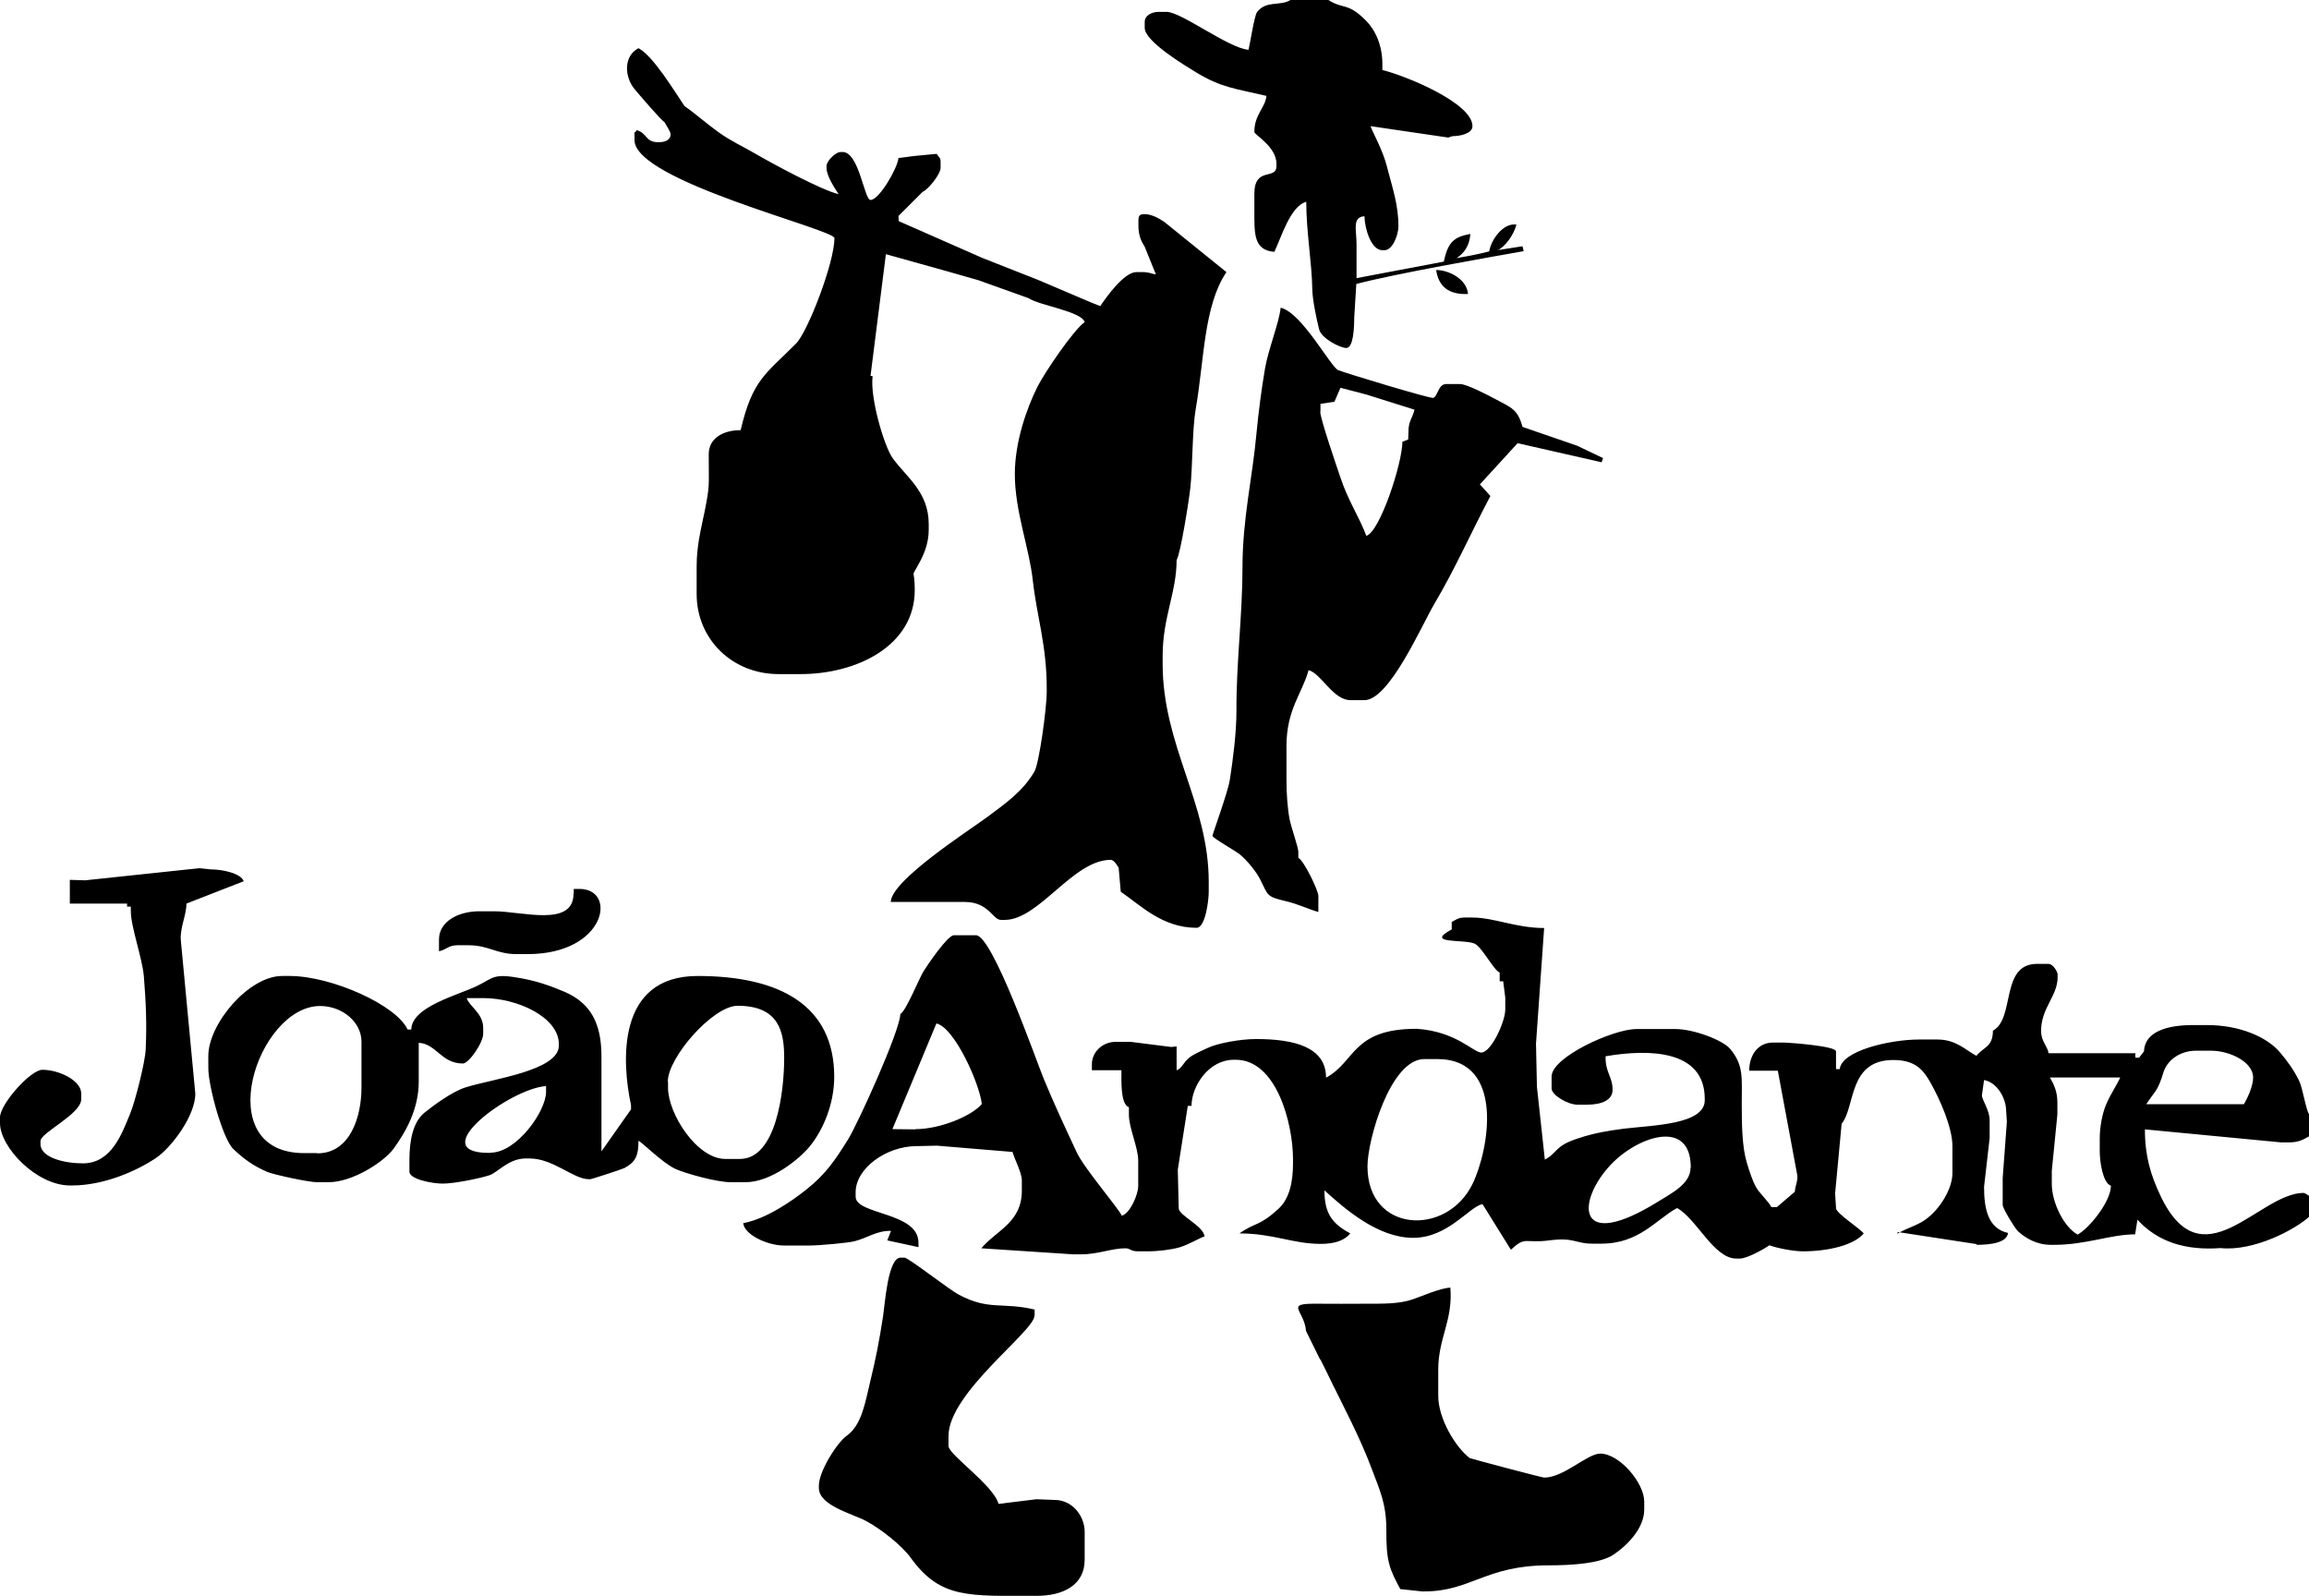 <?xml version="1.0" encoding="UTF-8"?>
<!DOCTYPE svg PUBLIC "-//W3C//DTD SVG 1.1//EN" "http://www.w3.org/Graphics/SVG/1.1/DTD/svg11.dtd">
<!-- Creator: CorelDRAW -->
<svg xmlns="http://www.w3.org/2000/svg" xml:space="preserve" width="29.624mm" height="20.474mm" version="1.1" style="shape-rendering:geometricPrecision; text-rendering:geometricPrecision; image-rendering:optimizeQuality; fill-rule:evenodd; clip-rule:evenodd"
viewBox="0 0 99.2 68.56"
 xmlns:xlink="http://www.w3.org/1999/xlink"
 xmlns:xodm="http://www.corel.com/coreldraw/odm/2003">
 <defs>
  <style type="text/css">
   <![CDATA[
    .fil0 {fill:black}
   ]]>
  </style>
 </defs>
 <g id="Camada_x0020_1">
  <path class="fil0" d="M56.72 58.42l-0.61 -1.24c-0.08,-0.91 -0.94,-1.18 0.44,-1.17 0.71,0.01 1.43,0 2.15,0 0.76,0 1.39,0.01 1.97,-0.18 0.39,-0.13 1.22,-0.5 1.64,-0.51 0.12,1.39 -0.52,2.17 -0.52,3.52l0 1.12c0,1.01 0.76,2.23 1.35,2.68 0.02,0.02 3.11,0.84 3.2,0.84 0.85,0 1.85,-1.03 2.41,-1.03 0.83,0 1.89,1.26 1.89,2.06l0 0.34c0,0.84 -0.78,1.58 -1.32,1.94 -0.58,0.39 -1.83,0.46 -2.8,0.46 -2.69,0 -3.33,1.12 -5.33,1.12l-0.09 0 -0.94 -0.1c-0.47,-0.87 -0.61,-1.2 -0.6,-2.57 0,-1.11 -0.3,-1.72 -0.59,-2.5 -0.57,-1.54 -1.31,-2.87 -1.99,-4.29l-0.26 -0.52zm-12.28 -1.89c0,0.66 -3.69,3.31 -3.69,5.16l0 0.43c0,0.38 1.93,1.68 2.15,2.49l1.63 -0.2 0.78 0.03c0.77,0 1.29,0.7 1.29,1.37l0 1.2c0,1.1 -0.94,1.55 -2.06,1.55 -2.91,0 -4.13,0.14 -5.41,-1.63 -0.39,-0.54 -1.29,-1.25 -1.93,-1.59 -0.61,-0.32 -2.02,-0.66 -2.02,-1.42l0 -0.09c0,-0.63 0.79,-1.86 1.2,-2.15 0.65,-0.46 0.8,-1.47 1.01,-2.34 0.24,-0.99 0.38,-1.7 0.55,-2.8 0.08,-0.54 0.21,-2.51 0.75,-2.51l0.17 0c0.17,0 1.93,1.39 2.35,1.6 1.29,0.68 1.82,0.3 3.24,0.63l0 0.26zm-4.81 -48.28l-1.03 1.03 0.01 0.22 3.59 1.58 2.41 0.95 2.23 0.95 0.43 0.17c0.25,-0.37 1.02,-1.46 1.55,-1.46l0.26 0c0.3,0 0.33,0.06 0.58,0.1l-0.49 -1.21c-0.15,-0.22 -0.26,-0.5 -0.26,-0.86l0 -0.26c0,-0.2 0.06,-0.26 0.26,-0.26 0.33,0 0.65,0.2 0.86,0.34l2.66 2.15c-0.98,1.46 -0.95,3.77 -1.32,5.89 -0.15,0.86 -0.13,2.47 -0.23,3.38 -0.05,0.48 -0.42,2.84 -0.59,3.1 0,1.39 -0.6,2.46 -0.6,4.12l0 0.34c0,3.52 1.98,5.99 1.98,9.36l0 0.43c0,0.4 -0.15,1.55 -0.52,1.55 -1.48,0 -2.42,-0.98 -3.26,-1.55l-0.09 -1.03c-0.06,-0.1 -0.2,-0.34 -0.34,-0.34 -1.62,0 -3.08,2.58 -4.55,2.58l-0.17 0c-0.35,0 -0.52,-0.77 -1.55,-0.77l-0.69 -0 -2.49 0c0.02,-0.93 3.35,-3.06 4.16,-3.66 0.78,-0.58 1.52,-1.1 2.01,-1.94 0.21,-0.36 0.53,-2.74 0.53,-3.42l0 -0.17c0,-1.85 -0.43,-3.09 -0.6,-4.64 -0.15,-1.38 -0.77,-2.96 -0.77,-4.55 0,-1.37 0.5,-2.81 0.97,-3.75 0.31,-0.62 1.57,-2.47 2.03,-2.78 -0.12,-0.46 -1.96,-0.72 -2.41,-1.03l-2.15 -0.77 -1.26 -0.36 -2.72 -0.76 -0.66 5.23 0.09 0.01c-0.12,0.93 0.5,3.02 0.86,3.52 0.56,0.79 1.55,1.44 1.55,2.83l0 0.26c0,0.51 -0.17,0.96 -0.34,1.29 -0.48,0.93 -0.26,0.21 -0.26,1.29 0,2.4 -2.5,3.61 -4.9,3.61l-0.95 0c-1.99,0 -3.52,-1.5 -3.52,-3.44l0 -1.2c0,-0.88 0.19,-1.6 0.34,-2.33 0.23,-1.15 0.18,-1.11 0.18,-2.31l0 -0.17c0,-0.69 0.63,-1.03 1.37,-1.03 0.51,-2.18 1.08,-2.41 2.38,-3.72 0.5,-0.5 1.65,-3.47 1.65,-4.53 0,-0.38 -8.59,-2.45 -8.59,-4.21l0 -0.17c0,-0.33 -0.03,-0.03 0.09,-0.26 0.47,0.13 0.36,0.52 0.94,0.52 0.26,0 0.52,-0.08 0.52,-0.34 0,-0.13 -0.19,-0.38 -0.26,-0.52 -0.19,-0.13 -1.04,-1.13 -1.27,-1.4 -0.46,-0.54 -0.5,-1.44 0.15,-1.78 0.63,0.33 1.54,1.84 1.98,2.49 0.44,0.3 0.97,0.77 1.46,1.12 0.56,0.4 1.03,0.6 1.63,0.95 0.65,0.38 2.81,1.55 3.53,1.71 -0.15,-0.22 -0.52,-0.78 -0.52,-1.12l0 -0.09c0,-0.21 0.39,-0.6 0.6,-0.6l0.09 0c0.71,0 0.93,2.06 1.2,2.06 0.38,0 1.17,-1.39 1.2,-1.8l0.69 -0.09 0.95 -0.09c0.1,0.16 0.17,0.15 0.17,0.34l0 0.26c0,0.28 -0.55,0.95 -0.77,1.03zm17.09 9.45c0.03,0.37 0.7,2.32 0.87,2.82 0.33,1 0.82,1.71 1.11,2.5 0.58,-0.16 1.55,-3.12 1.55,-4.04l0.25 -0.1 0.01 -0.33c0,-0.47 0.17,-0.57 0.26,-0.95l-2.07 -0.65 -1.11 -0.29 -0.26 0.6 -0.6 0.09 0 0.34zm4.81 -0.6c0.25,0 0.23,-0.6 0.6,-0.6l0.6 0c0.3,0 1.28,0.52 1.56,0.67 0.66,0.35 0.92,0.43 1.12,1.17l2.35 0.81 1.11 0.53 -0.06 0.18 -3.61 -0.82 -1.62 1.77 0.45 0.5c-0.83,1.57 -1.51,3.12 -2.41,4.64 -0.53,0.89 -1.93,4.13 -3,4.13l-0.6 0c-0.75,0 -1.25,-1.14 -1.8,-1.29 -0.27,1 -0.95,1.68 -0.95,3.26l0 1.46c0,0.55 0.04,1.17 0.13,1.67 0.08,0.4 0.38,1.22 0.38,1.42l0 0.26c0.22,0.08 0.86,1.39 0.86,1.63l0 0.69c-0.38,-0.1 -0.86,-0.34 -1.42,-0.47 -0.83,-0.19 -0.74,-0.26 -1.07,-0.91 -0.18,-0.36 -0.57,-0.83 -0.88,-1.09 -0.18,-0.15 -1.18,-0.71 -1.18,-0.8 0,-0.07 0.67,-1.89 0.75,-2.43 0.13,-0.84 0.28,-2 0.28,-2.9 -0.01,-2.11 0.26,-4.16 0.26,-6.19 -0,-2.11 0.43,-3.87 0.6,-5.76 0.08,-0.86 0.22,-1.94 0.37,-2.81 0.14,-0.81 0.61,-1.98 0.67,-2.6 0.91,0.21 2.15,2.55 2.47,2.68 0.31,0.13 3.82,1.19 4.05,1.19zm2.79 -6.35l1.09 -0.17 0.05 0.21c-1.47,0.26 -5.53,0.97 -7.19,1.41l-0.09 1.46c0,0.4 -0.03,1.29 -0.34,1.29 -0.26,0 -1.08,-0.41 -1.17,-0.81 -0.11,-0.44 -0.28,-1.25 -0.29,-1.69 -0.02,-1.21 -0.26,-2.48 -0.26,-3.78 -0.68,0.18 -1.07,1.52 -1.37,2.15 -0.88,-0.07 -0.86,-0.76 -0.86,-1.72l0 -0.77c0,-1.2 0.95,-0.57 0.95,-1.2l0 -0.09c0,-0.74 -0.95,-1.25 -0.95,-1.37 0,-0.76 0.47,-1.03 0.52,-1.55 -1.36,-0.32 -1.93,-0.35 -3.02,-1.01 -0.49,-0.3 -2.21,-1.33 -2.21,-1.91l0 -0.26c0,-0.28 0.31,-0.43 0.6,-0.43l0.34 0c0.63,0 2.66,1.56 3.52,1.63 0.07,-0.29 0.25,-1.46 0.36,-1.61 0.39,-0.53 1,-0.25 1.44,-0.53l1.63 0c0.67,0.42 0.82,0.09 1.61,0.88 0.41,0.41 0.71,1.07 0.71,1.87l0 0.26c0.97,0.23 3.87,1.41 3.87,2.41 0,0.32 -0.53,0.43 -0.86,0.43l-0.18 0.06 -3.34 -0.49c0.03,0.11 0.34,0.72 0.43,0.95 0.16,0.38 0.23,0.59 0.34,1.03 0.18,0.69 0.43,1.43 0.43,2.32 0,0.35 -0.24,1.03 -0.6,1.03l-0.09 0c-0.48,0 -0.76,-0.92 -0.77,-1.46 -0.54,0.04 -0.34,0.58 -0.34,1.2 0,0.52 0,0.95 0,1.46l3.75 -0.71c0.18,-0.86 0.45,-1.06 1.14,-1.19 -0.04,0.53 -0.27,0.82 -0.59,1.04 0.17,-0.03 0.88,-0.15 1.4,-0.29 0.08,-0.51 0.61,-1.24 1.17,-1.15 -0.12,0.44 -0.45,0.91 -0.81,1.11zm-1.25 1.88c-0.86,0.04 -1.27,-0.35 -1.37,-1.03 0.56,0 1.32,0.4 1.37,1.03zm21.85 40.85c0.61,0 1.3,-0.09 1.35,-0.51 -0.87,-0.19 -1.03,-1.06 -1.03,-1.98l0.24 -2.1 0 -0.76c0,-0.46 -0.35,-0.89 -0.33,-1.09l0.09 -0.64c0.58,0.11 0.95,0.8 0.95,1.34l0.03 0.45 -0.18 2.42 0 1.15c0,0.16 0.51,0.99 0.65,1.13 0.3,0.28 0.79,0.59 1.41,0.59l0.16 0c1.37,0 2.42,-0.45 3.47,-0.45l0.1 -0.63c0.87,0.96 2.08,1.33 3.57,1.22 1.42,0.15 3.2,-0.79 3.81,-1.35l0 -0.89c-0.06,-0.04 -0.2,-0.13 -0.24,-0.13 -1.93,0 -4.38,3.96 -6.18,0.06 -0.38,-0.82 -0.64,-1.62 -0.64,-2.79l5.86 0.56 0.32 0c0.43,0 0.62,-0.12 0.87,-0.26l-0 -0.96c-0.13,-0.16 -0.27,-1.13 -0.43,-1.44 -0.23,-0.46 -0.48,-0.81 -0.81,-1.2 -0.56,-0.67 -1.74,-1.18 -3.13,-1.18l-0.63 0c-1.07,0 -2.06,0.27 -2.09,1.13l-0.21 0.27 -0.16 0 0 -0.19 -3.73 0c-0.03,-0.29 -0.32,-0.5 -0.32,-0.96 0,-0.99 0.71,-1.5 0.71,-2.3l0 -0.13c0,-0.09 -0.18,-0.45 -0.4,-0.45l-0.48 0c-1.6,-0 -0.93,2.35 -1.9,2.87 0,0.7 -0.39,0.69 -0.71,1.08 -0.48,-0.26 -0.88,-0.7 -1.67,-0.7l-0.79 0c-1.25,0 -3.33,0.48 -3.41,1.27l-0.16 0 0 -0.76c0,-0.23 -1.95,-0.37 -2.22,-0.38l-0.48 0c-0.7,0 -1.03,0.6 -1.03,1.21l1.23 0 0.83 4.46c0.05,0.24 -0.08,0.46 -0.1,0.74l-0.77 0.66 -0.24 0c-0.05,-0.16 -0.5,-0.59 -0.64,-0.83 -0.17,-0.29 -0.3,-0.71 -0.41,-1.07 -0.21,-0.69 -0.22,-1.67 -0.22,-2.56 0,-1.11 0.09,-1.63 -0.5,-2.34 -0.31,-0.37 -1.56,-0.85 -2.35,-0.85l-1.67 0c-1.01,0 -3.65,1.21 -3.65,2.04l0 0.51c0,0.29 0.7,0.7 1.11,0.7l0.4 0c0.6,0 1.11,-0.17 1.11,-0.64 0,-0.57 -0.32,-0.75 -0.3,-1.44 1.87,-0.32 4.26,-0.28 4.26,1.83l0 0.06c0,1.04 -2.2,1.07 -3.47,1.22 -0.71,0.09 -1.32,0.2 -1.95,0.41 -1.06,0.34 -0.87,0.61 -1.45,0.92l-0.34 -3.13 -0.04 -1.85 0.35 -4.97c-1.22,0 -2.14,-0.45 -3.09,-0.45l-0.32 0c-0.29,0 -0.38,0.1 -0.56,0.19l0 0.32c-1.19,0.64 0.52,0.41 0.98,0.61 0.32,0.14 0.83,1.16 1.08,1.24l0 0.38 0.15 0 0.09 0.7 0 0.51c0,0.53 -0.61,1.85 -1.03,1.85 -0.34,0 -1.08,-0.91 -2.78,-1.02 -2.78,0 -2.62,1.42 -3.89,2.1 0,-1.31 -1.35,-1.66 -3.01,-1.66 -0.67,0 -1.65,0.18 -2.07,0.38 -0.25,0.12 -0.57,0.25 -0.77,0.4 -0.29,0.22 -0.35,0.5 -0.57,0.56l0 -1.02 -0.24 0.02 -1.74 -0.22 -0.63 0c-0.6,0 -1.03,0.46 -1.03,0.96l0 0.26 1.27 0c0,0.41 -0.05,1.47 0.32,1.59l0 0.32c0,0.58 0.4,1.4 0.4,1.98l-0 1.08c0,0.38 -0.36,1.2 -0.71,1.28 -0.09,-0.27 -1.59,-2 -1.93,-2.72 -0.5,-1.07 -0.95,-2.03 -1.41,-3.14 -0.35,-0.85 -2.21,-6.19 -2.92,-6.19l-0.95 0c-0.27,0 -1.15,1.3 -1.31,1.56 -0.17,0.28 -0.78,1.76 -0.99,1.82 -0,0.7 -1.84,4.75 -2.25,5.4 -0.55,0.88 -0.95,1.48 -1.78,2.14 -0.64,0.51 -1.74,1.27 -2.72,1.45 0.05,0.5 1.05,0.96 1.74,0.96l1.11 0c0.43,0 1.62,-0.11 1.92,-0.18 0.59,-0.15 0.95,-0.46 1.58,-0.45l-0.16 0.41 1.34 0.29 0 -0.19c0,-1.33 -2.7,-1.19 -2.7,-1.98l0 -0.19c-0,-1.02 1.31,-1.98 2.62,-1.98l0.87 -0.02 3.25 0.27c0.09,0.32 0.4,0.9 0.4,1.21l0 0.45c0,1.38 -1.09,1.7 -1.74,2.48l3.96 0.26 0.32 0c0.73,0 1.32,-0.26 1.9,-0.26 0.24,0 0.21,0.13 0.56,0.13l0.4 0c0.45,0 1.02,-0.07 1.37,-0.17 0.41,-0.12 0.89,-0.42 1.08,-0.47 -0.05,-0.46 -1.11,-0.9 -1.11,-1.21l-0.04 -1.66 0.43 -2.74 0.16 0c0,-0.84 0.73,-1.98 1.82,-1.98l0.08 0c1.76,0 2.46,2.76 2.46,4.27l0 0.19c0,0.78 -0.15,1.5 -0.61,1.93 -0.86,0.79 -0.98,0.57 -1.69,1.07 1.45,0 2.29,0.45 3.49,0.45 0.61,0 1.03,-0.15 1.27,-0.45 -0.76,-0.41 -1.11,-0.84 -1.11,-1.85 0.9,0.82 2.31,2.04 3.81,2.04 1.5,0 2.4,-1.33 2.98,-1.45l1.22 1.96c0.65,-0.6 0.58,-0.26 1.65,-0.4 1.08,-0.14 1.12,0.14 1.84,0.14l0.4 0c1.63,0 2.36,-1.05 3.25,-1.53 0.83,0.45 1.58,2.17 2.54,2.17l0.16 0c0.32,0 1.07,-0.43 1.27,-0.57 0.28,0.11 1.01,0.26 1.43,0.26 1.08,0 2.2,-0.26 2.62,-0.77 -0.19,-0.23 -1.19,-0.87 -1.19,-1.08l-0.04 -0.64 0.28 -2.99c0.6,-0.73 0.27,-2.74 2.22,-2.74 0.95,0 1.29,0.43 1.59,0.96 0.41,0.72 0.95,1.94 0.95,2.74l0 1.15c0,0.61 -0.4,1.26 -0.74,1.63 -0.58,0.63 -0.95,0.6 -1.63,0.98l0.02 -0.07 3.39 0.52zm-71.29 -3.94l-0.56 0c-4.11,0 -2.01,-6.32 0.68,-6.32 0.97,-0 1.78,0.7 1.78,1.53l-0 1.98c0,1.22 -0.47,2.82 -1.9,2.82zm7.45 -0.01l-0.08 0c-2.8,0 0.92,-2.77 2.46,-2.87l0 0.25c0,0.83 -1.26,2.61 -2.38,2.61zm7.61 -3.06c0,-1.04 1.94,-3.26 3,-3.26 1.79,0 2,1.13 2,2.24 0,1.45 -0.34,4.34 -1.9,4.34l-0.63 0c-1.22,0 -2.46,-1.94 -2.46,-3.06l0 -0.26zm-2.85 3c0,-1.36 -0,-2.72 0,-4.08 0,-1.41 -0.45,-2.3 -1.61,-2.79 -0.57,-0.24 -1.12,-0.44 -1.83,-0.57 -1.24,-0.23 -1.18,-0.02 -1.91,0.33 -0.85,0.41 -2.8,0.89 -2.82,1.87l-0.16 0c-0.46,-1.03 -3.24,-2.3 -5.07,-2.3l-0.32 0c-1.43,0 -3.17,2.05 -3.17,3.44l0 0.51c0,0.81 0.63,3.06 1.07,3.48 0.44,0.42 0.86,0.73 1.47,0.99 0.26,0.11 1.75,0.44 2.14,0.44l0.48 0c1.05,0 2.39,-0.88 2.8,-1.44 0.55,-0.76 1.08,-1.72 1.08,-2.89l0 -1.66c0.77,0.05 0.96,0.89 1.9,0.89 0.25,0 0.87,-0.89 0.87,-1.28l0 -0.25c0,-0.63 -0.6,-0.92 -0.71,-1.28l0.71 0c1.49,0 3.25,0.83 3.25,1.98l0 0.06c0,1.08 -2.86,1.43 -4.02,1.8 -0.54,0.17 -1.33,0.74 -1.75,1.08 -0.51,0.41 -0.65,1.23 -0.65,2.03l0 0.51c0,0.32 0.97,0.51 1.43,0.51 0.51,0 1.62,-0.23 2.01,-0.36 0.37,-0.13 0.82,-0.72 1.56,-0.72l0.16 0c1.02,0 1.89,0.89 2.54,0.89l0.08 0c0.04,0 1.34,-0.42 1.46,-0.48 0.49,-0.27 0.6,-0.54 0.6,-1.17 0.13,0.04 1.04,0.96 1.59,1.21 0.42,0.19 1.76,0.57 2.38,0.57l0.63 0c1.08,0 2.29,-0.97 2.76,-1.54 0.58,-0.71 1.05,-1.83 1.05,-2.99 0,-3.06 -2.33,-4.33 -5.87,-4.33 -3.51,0 -3.25,3.73 -2.86,5.55l-0 0.18 -1.26 1.79zm-22.2 -11.65l-0.64 -0.02 0 1.02 2.46 0 0 0.13 0.16 0 0 0.19c0,0.68 0.49,2 0.56,2.8 0.09,1.12 0.13,2.03 0.08,3.13 -0.02,0.56 -0.46,2.28 -0.67,2.78 -0.35,0.84 -0.79,2.13 -2.03,2.13 -0.78,0 -1.82,-0.24 -1.82,-0.83l-0 -0.13c0,-0.36 1.74,-1.15 1.75,-1.79l-0 -0.25c0,-0.56 -0.95,-1.02 -1.67,-1.02 -0.51,0 -1.82,1.48 -1.82,2.04l0 0.25c0,1.04 1.57,2.68 3.01,2.68l0.08 0c1.4,0 2.81,-0.64 3.61,-1.18 0.65,-0.43 1.71,-1.83 1.69,-2.78l-0.62 -6.56c-0.05,-0.54 0.24,-1.08 0.24,-1.59l2.46 -0.96c-0.11,-0.33 -0.88,-0.51 -1.43,-0.51l-0.48 -0.05 -4.9 0.52zm68.99 12.35c0,0.7 -0.85,1.11 -1.34,1.42 -3.63,2.27 -3.56,0.01 -2.09,-1.55 1.14,-1.21 3.44,-2.02 3.44,0.12zm-13.88 -0.06c0,-1.15 0.99,-4.61 2.44,-4.61l0.56 0c2.93,0 2.22,3.92 1.51,5.37 -1.11,2.27 -4.51,2.1 -4.51,-0.76zm-19.43 -1.59l-0.98 -0.01 1.89 -4.54c0.78,0.17 1.86,2.6 1.95,3.46 -0.41,0.5 -1.77,1.08 -2.85,1.08zm57.09 -1.08l-4.2 0c0.39,-0.6 0.49,-0.55 0.74,-1.38 0.16,-0.5 0.69,-0.92 1.4,-0.92l0.63 0c0.85,0 1.82,0.5 1.82,1.15 0,0.37 -0.24,0.89 -0.4,1.15zm-8.33 -1.15l3.01 0c-0.14,0.32 -0.4,0.68 -0.61,1.17 -0.16,0.38 -0.27,0.96 -0.27,1.44l0 0.57c-0,0.4 0.12,1.35 0.48,1.47 0,0.68 -0.93,1.83 -1.43,2.1 -0.59,-0.32 -1.11,-1.38 -1.11,-2.17l0 -0.57 0.24 -2.42 0 -0.51c0,-0.47 -0.14,-0.76 -0.32,-1.08zm-63.44 -7.9c0,1.46 -2.21,0.76 -3.41,0.76l-0.63 0c-0.93,0 -1.74,0.45 -1.74,1.21l0 0.51c0.32,-0.07 0.41,-0.26 0.79,-0.26l0.48 0c0.86,0 1.2,0.38 2.06,0.38l0.48 0c3.38,0 3.86,-2.81 2.22,-2.8l-0.24 -0 0 0.19z"/>
 </g>
</svg>
